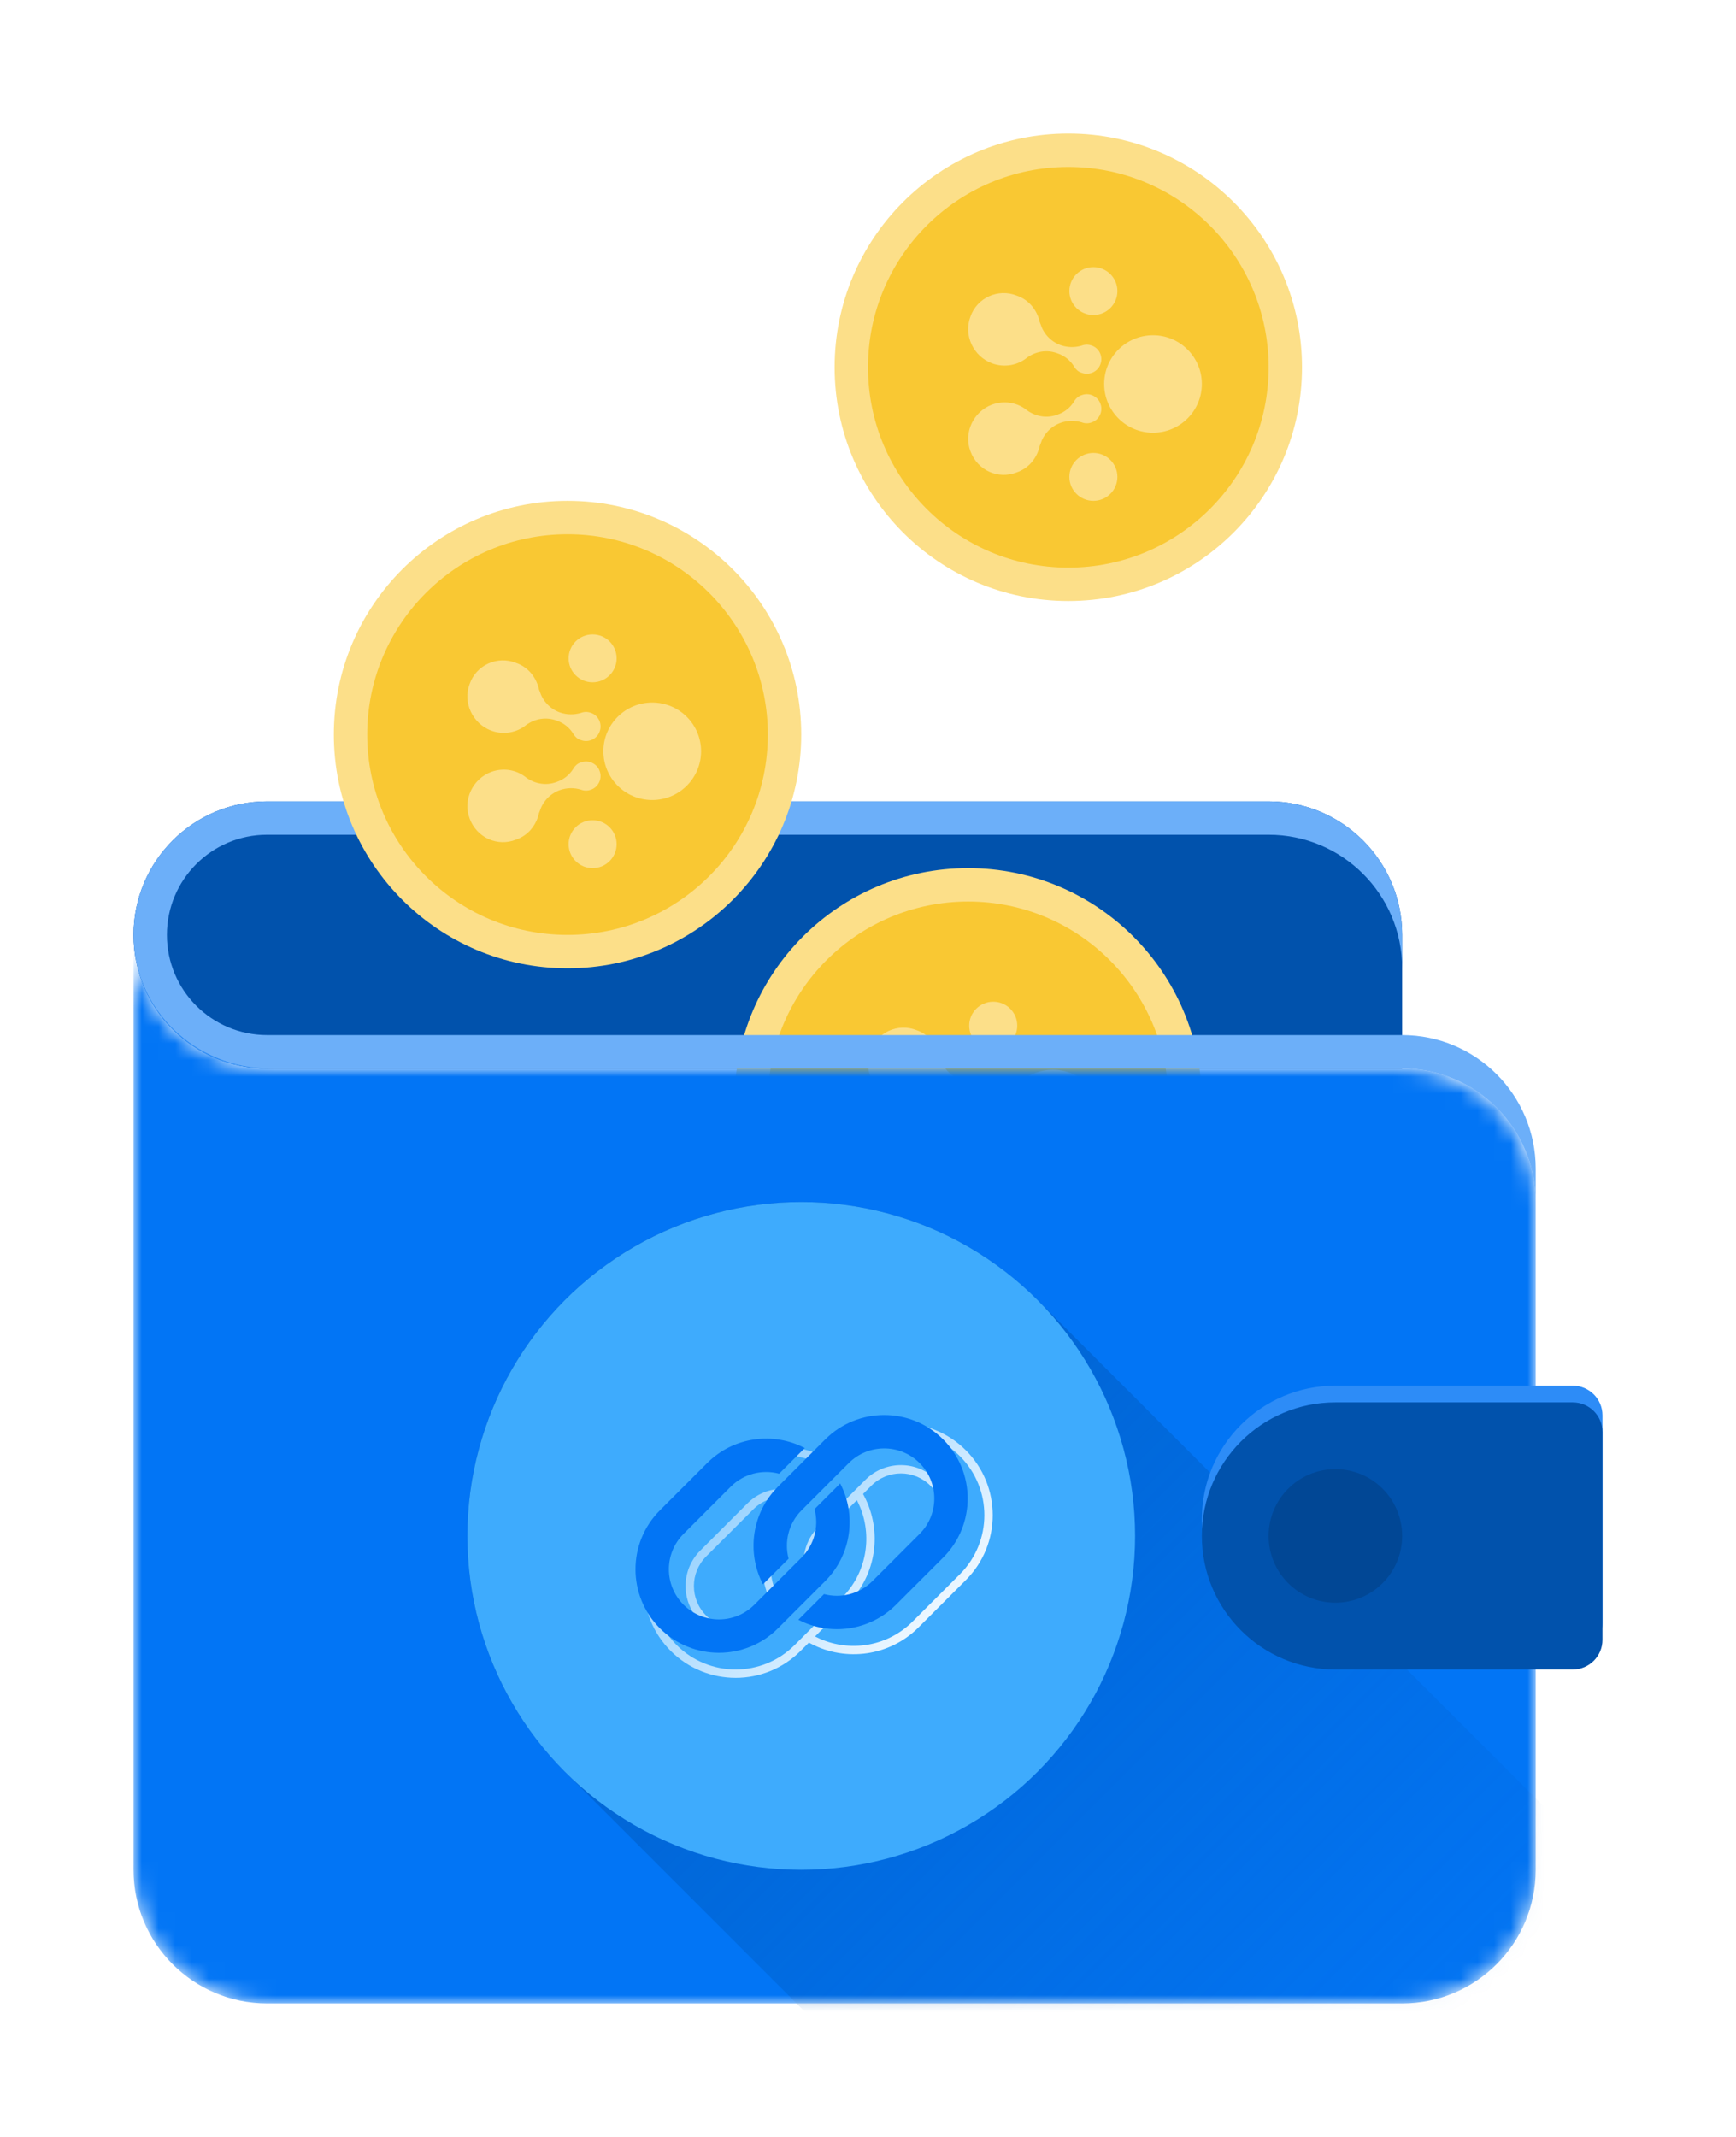 <svg width="104" height="128" viewBox="0 0 104 128" fill="none" xmlns="http://www.w3.org/2000/svg">
<g filter="url(#filter0_d_79_8470)">
<g filter="url(#filter1_ii_79_8470)">
<path d="M4 52C4 47.582 7.582 44 12 44H72C76.418 44 80 47.582 80 52V60H12C7.582 60 4 56.418 4 52Z" fill="#0152AC"/>
</g>
<g filter="url(#filter2_ii_79_8470)">
<circle cx="54" cy="62" r="14" fill="#FCDF89"/>
</g>
<g filter="url(#filter3_ii_79_8470)">
<circle cx="54" cy="62" r="12" fill="#F9C833"/>
</g>
<g filter="url(#filter4_dii_79_8470)">
<path d="M54.502 57.869C55.297 57.869 55.941 57.227 55.941 56.435C55.941 55.642 55.297 55 54.502 55C53.708 55 53.063 55.642 53.063 56.435C53.063 57.227 53.708 57.869 54.502 57.869Z" fill="#FCDF89"/>
<path d="M61 62C61 63.612 59.69 64.919 58.073 64.919C56.457 64.919 55.147 63.612 55.147 62C55.147 60.388 56.457 59.081 58.073 59.081C59.69 59.081 61 60.388 61 62Z" fill="#FCDF89"/>
<path d="M55.941 67.565C55.941 68.358 55.297 69 54.502 69C53.708 69 53.063 68.358 53.063 67.565C53.063 66.773 53.708 66.131 54.502 66.131C55.297 66.131 55.941 66.773 55.941 67.565Z" fill="#FCDF89"/>
<path d="M47.136 57.968C46.714 59.081 47.309 60.343 48.426 60.763C49.17 61.035 49.963 60.887 50.534 60.417C51.055 60.046 51.724 59.922 52.369 60.17C52.791 60.318 53.113 60.59 53.336 60.936L53.361 60.986C53.46 61.134 53.609 61.283 53.808 61.332C54.254 61.505 54.775 61.258 54.924 60.813C55.097 60.367 54.849 59.848 54.403 59.7C54.204 59.626 54.006 59.626 53.808 59.7C53.411 59.823 52.964 59.823 52.543 59.675C51.923 59.452 51.501 58.958 51.327 58.389L51.303 58.339C51.303 58.315 51.303 58.29 51.278 58.29V58.24C51.104 57.548 50.633 56.954 49.914 56.707C48.798 56.261 47.533 56.83 47.136 57.968Z" fill="#FCDF89"/>
<path d="M48.426 63.237C47.309 63.657 46.714 64.919 47.136 66.032C47.557 67.17 48.798 67.739 49.914 67.293C50.633 67.046 51.104 66.452 51.278 65.76V65.71C51.303 65.71 51.303 65.686 51.303 65.661L51.327 65.611C51.501 65.042 51.923 64.548 52.543 64.325C52.964 64.177 53.411 64.177 53.808 64.3C54.006 64.375 54.204 64.375 54.403 64.3C54.849 64.152 55.097 63.633 54.924 63.187C54.775 62.742 54.254 62.495 53.808 62.668C53.609 62.717 53.46 62.866 53.361 63.014L53.336 63.064C53.113 63.41 52.791 63.682 52.369 63.83C51.724 64.078 51.055 63.954 50.534 63.583C49.963 63.113 49.17 62.965 48.426 63.237Z" fill="#FCDF89"/>
</g>
<g filter="url(#filter5_ii_79_8470)">
<path fill-rule="evenodd" clip-rule="evenodd" d="M4 52C4 47.582 7.582 44 12 44H72C76.418 44 80 47.582 80 52V54C80 49.582 76.418 46 72 46H12C8.686 46 6 48.686 6 52C6 55.314 8.686 58 12 58H72H80C84.418 58 88 61.582 88 66V68C88 63.582 84.418 60 80 60H72H12C7.582 60 4 56.418 4 52Z" fill="#6CAFF9"/>
</g>
<g filter="url(#filter6_ii_79_8470)">
<circle cx="30" cy="40" r="14" fill="#FCDF89"/>
</g>
<g filter="url(#filter7_ii_79_8470)">
<circle cx="30" cy="40" r="12" fill="#F9C833"/>
</g>
<g filter="url(#filter8_dii_79_8470)">
<path d="M30.502 35.869C31.297 35.869 31.941 35.227 31.941 34.435C31.941 33.642 31.297 33 30.502 33C29.708 33 29.064 33.642 29.064 34.435C29.064 35.227 29.708 35.869 30.502 35.869Z" fill="#FCDF89"/>
<path d="M37 40C37 41.612 35.69 42.919 34.073 42.919C32.457 42.919 31.147 41.612 31.147 40C31.147 38.388 32.457 37.081 34.073 37.081C35.69 37.081 37 38.388 37 40Z" fill="#FCDF89"/>
<path d="M31.941 45.565C31.941 46.358 31.297 47 30.502 47C29.708 47 29.064 46.358 29.064 45.565C29.064 44.773 29.708 44.131 30.502 44.131C31.297 44.131 31.941 44.773 31.941 45.565Z" fill="#FCDF89"/>
<path d="M23.136 35.968C22.714 37.081 23.309 38.343 24.426 38.763C25.17 39.035 25.963 38.887 26.534 38.417C27.055 38.046 27.724 37.922 28.369 38.17C28.791 38.318 29.113 38.59 29.336 38.936L29.361 38.986C29.46 39.134 29.609 39.283 29.808 39.332C30.254 39.505 30.775 39.258 30.924 38.813C31.097 38.367 30.849 37.848 30.403 37.7C30.204 37.626 30.006 37.626 29.808 37.7C29.411 37.823 28.964 37.823 28.543 37.675C27.923 37.452 27.501 36.958 27.327 36.389L27.303 36.339C27.303 36.315 27.303 36.29 27.278 36.29V36.24C27.104 35.548 26.633 34.954 25.914 34.707C24.798 34.261 23.533 34.83 23.136 35.968Z" fill="#FCDF89"/>
<path d="M24.426 41.237C23.309 41.657 22.714 42.919 23.136 44.032C23.558 45.17 24.798 45.739 25.914 45.293C26.633 45.046 27.104 44.452 27.278 43.76V43.71C27.303 43.71 27.303 43.686 27.303 43.661L27.327 43.611C27.501 43.042 27.923 42.548 28.543 42.325C28.964 42.177 29.411 42.177 29.808 42.3C30.006 42.375 30.204 42.375 30.403 42.3C30.849 42.152 31.097 41.633 30.924 41.187C30.775 40.742 30.254 40.495 29.808 40.668C29.609 40.717 29.46 40.866 29.361 41.014L29.336 41.064C29.113 41.41 28.791 41.682 28.369 41.83C27.724 42.078 27.055 41.954 26.534 41.583C25.963 41.113 25.17 40.965 24.426 41.237Z" fill="#FCDF89"/>
</g>
<g filter="url(#filter9_ii_79_8470)">
<circle cx="60" cy="18" r="14" fill="#FCDF89"/>
</g>
<g filter="url(#filter10_ii_79_8470)">
<circle cx="60" cy="18" r="12" fill="#F9C833"/>
</g>
<g filter="url(#filter11_dii_79_8470)">
<path d="M60.502 13.869C61.297 13.869 61.941 13.227 61.941 12.435C61.941 11.642 61.297 11 60.502 11C59.708 11 59.063 11.642 59.063 12.435C59.063 13.227 59.708 13.869 60.502 13.869Z" fill="#FCDF89"/>
<path d="M67 18C67 19.612 65.69 20.919 64.073 20.919C62.457 20.919 61.147 19.612 61.147 18C61.147 16.388 62.457 15.081 64.073 15.081C65.69 15.081 67 16.388 67 18Z" fill="#FCDF89"/>
<path d="M61.941 23.565C61.941 24.358 61.297 25 60.502 25C59.708 25 59.063 24.358 59.063 23.565C59.063 22.773 59.708 22.131 60.502 22.131C61.297 22.131 61.941 22.773 61.941 23.565Z" fill="#FCDF89"/>
<path d="M53.136 13.968C52.714 15.081 53.309 16.343 54.426 16.763C55.17 17.035 55.963 16.887 56.534 16.417C57.055 16.046 57.724 15.922 58.369 16.17C58.791 16.318 59.113 16.59 59.336 16.936L59.361 16.986C59.46 17.134 59.609 17.283 59.808 17.332C60.254 17.505 60.775 17.258 60.924 16.813C61.097 16.367 60.849 15.848 60.403 15.7C60.204 15.626 60.006 15.626 59.808 15.7C59.411 15.823 58.964 15.823 58.543 15.675C57.923 15.452 57.501 14.958 57.327 14.389L57.303 14.339C57.303 14.315 57.303 14.29 57.278 14.29V14.24C57.104 13.548 56.633 12.954 55.914 12.707C54.798 12.261 53.533 12.83 53.136 13.968Z" fill="#FCDF89"/>
<path d="M54.426 19.237C53.309 19.657 52.714 20.919 53.136 22.032C53.557 23.17 54.798 23.739 55.914 23.293C56.633 23.046 57.104 22.452 57.278 21.76V21.71C57.303 21.71 57.303 21.686 57.303 21.661L57.327 21.611C57.501 21.042 57.923 20.548 58.543 20.325C58.964 20.177 59.411 20.177 59.808 20.3C60.006 20.375 60.204 20.375 60.403 20.3C60.849 20.152 61.097 19.633 60.924 19.187C60.775 18.742 60.254 18.495 59.808 18.668C59.609 18.717 59.46 18.866 59.361 19.014L59.336 19.064C59.113 19.41 58.791 19.682 58.369 19.83C57.724 20.078 57.055 19.954 56.534 19.583C55.963 19.113 55.17 18.965 54.426 19.237Z" fill="#FCDF89"/>
</g>
<mask id="mask0_79_8470" style="mask-type:alpha" maskUnits="userSpaceOnUse" x="4" y="52" width="84" height="64">
<path fill-rule="evenodd" clip-rule="evenodd" d="M4 60V52C4 56.418 7.671 60 12.2 60H80C84.418 60 88 63.582 88 68V108C88 112.418 84.418 116 80 116H12C7.582 116 4 112.418 4 108V60Z" fill="#0275F5"/>
</mask>
<g mask="url(#mask0_79_8470)">
<g filter="url(#filter12_ii_79_8470)">
<path fill-rule="evenodd" clip-rule="evenodd" d="M4 60V52C4 56.418 7.671 60 12.2 60H80C84.418 60 88 63.582 88 68V108C88 112.418 84.418 116 80 116H12C7.582 116 4 112.418 4 108V60Z" fill="#0275F5"/>
</g>
<path d="M29.858 102.142C22.047 94.332 22.047 81.668 29.858 73.858C37.668 66.047 50.332 66.047 58.142 73.858L94.687 110.403L66.403 138.687L29.858 102.142Z" fill="url(#paint0_linear_79_8470)"/>
<g filter="url(#filter13_ii_79_8470)">
<circle cx="44" cy="88" r="20" fill="#3EABFD"/>
</g>
<g filter="url(#filter14_d_79_8470)">
<path fill-rule="evenodd" clip-rule="evenodd" d="M42.607 85.05C41.157 86.5 40.783 88.619 41.487 90.413C41.551 90.578 41.625 90.74 41.708 90.899L43.244 89.363C42.977 88.362 43.236 87.25 44.021 86.465L46.849 83.636C48.021 82.465 49.92 82.465 51.092 83.636C52.264 84.808 52.264 86.707 51.092 87.879L48.264 90.707C47.478 91.492 46.366 91.751 45.365 91.484L43.829 93.02C43.988 93.103 44.15 93.177 44.315 93.241C46.109 93.944 48.228 93.571 49.678 92.121L52.506 89.293C54.459 87.34 54.459 84.174 52.506 82.222C50.553 80.269 47.388 80.269 45.435 82.222L42.607 85.05ZM43.459 93.391L42.96 93.889C40.812 96.037 37.33 96.037 35.182 93.889C33.034 91.741 33.034 88.259 35.182 86.111L38.01 83.282C39.752 81.541 42.371 81.212 44.444 82.294L44.583 82.367L45.081 81.868C47.229 79.72 50.712 79.72 52.86 81.868C55.008 84.016 55.008 87.499 52.86 89.646L50.031 92.475C48.289 94.217 45.671 94.545 43.598 93.463L43.459 93.391ZM42.607 93.535C40.654 95.488 37.488 95.488 35.535 93.535C33.583 91.583 33.583 88.417 35.535 86.465L38.364 83.636C39.814 82.186 41.932 81.813 43.727 82.516C43.892 82.581 44.054 82.654 44.212 82.737L42.676 84.273C41.675 84.006 40.563 84.265 39.778 85.05L36.95 87.879C35.778 89.05 35.778 90.95 36.95 92.121C38.121 93.293 40.021 93.293 41.192 92.121L44.021 89.293C44.806 88.508 45.065 87.396 44.798 86.395L46.334 84.859C46.417 85.017 46.49 85.18 46.555 85.344C47.258 87.139 46.885 89.257 45.435 90.707L42.607 93.535ZM45.788 91.061C46.541 91.168 47.332 90.931 47.91 90.353L50.738 87.525C51.715 86.549 51.715 84.966 50.738 83.99C49.762 83.013 48.179 83.013 47.203 83.99L46.704 84.488L46.777 84.627C47.859 86.7 47.53 89.319 45.788 91.061ZM43.667 88.939C43.56 88.187 43.796 87.396 44.374 86.818C44.481 87.571 44.245 88.362 43.667 88.939ZM41.337 91.269L40.839 91.768C39.862 92.744 38.28 92.744 37.303 91.768C36.327 90.791 36.327 89.209 37.303 88.232L40.132 85.404C40.71 84.826 41.501 84.59 42.253 84.697C40.511 86.438 40.182 89.057 41.265 91.13L41.337 91.269Z" fill="url(#paint1_linear_79_8470)"/>
</g>
<g filter="url(#filter15_ii_79_8470)">
<path fill-rule="evenodd" clip-rule="evenodd" d="M35.535 93.535C33.583 91.583 33.583 88.417 35.535 86.465L38.364 83.636C39.947 82.053 42.328 81.753 44.212 82.737L42.676 84.273C41.675 84.006 40.563 84.265 39.778 85.05L36.95 87.879C35.778 89.05 35.778 90.95 36.95 92.121C38.121 93.293 40.021 93.293 41.192 92.121L44.021 89.293C44.806 88.508 45.065 87.396 44.798 86.395L46.334 84.859C47.318 86.743 47.018 89.124 45.435 90.707L42.607 93.535C40.654 95.488 37.488 95.488 35.535 93.535ZM43.244 89.363L41.708 90.899C40.724 89.014 41.023 86.633 42.607 85.05L45.435 82.222C47.388 80.269 50.553 80.269 52.506 82.222C54.459 84.174 54.459 87.34 52.506 89.293L49.678 92.121C48.095 93.704 45.714 94.004 43.829 93.02L45.365 91.484C46.366 91.751 47.478 91.492 48.264 90.707L51.092 87.879C52.264 86.707 52.264 84.808 51.092 83.636C49.92 82.465 48.021 82.465 46.849 83.636L44.021 86.465C43.236 87.25 42.977 88.362 43.244 89.363Z" fill="#0275F5"/>
</g>
</g>
<g filter="url(#filter16_i_79_8470)">
<path d="M68 87C68 82.582 71.582 79 76 79H90.222C91.204 79 92 79.796 92 80.778V93.222C92 94.204 91.204 95 90.222 95H76C71.582 95 68 91.418 68 87Z" fill="#2D8CF7"/>
</g>
<g filter="url(#filter17_ii_79_8470)">
<path d="M68 88C68 83.582 71.582 80 76 80H90.222C91.204 80 92 80.796 92 81.778V94.222C92 95.204 91.204 96 90.222 96H76C71.582 96 68 92.418 68 88Z" fill="#0152AC"/>
</g>
<g filter="url(#filter18_ii_79_8470)">
<circle cx="76" cy="88" r="4" fill="#014795"/>
</g>
</g>
<defs>
<filter id="filter0_d_79_8470" x="0" y="0" width="104" height="128" filterUnits="userSpaceOnUse" color-interpolation-filters="sRGB">
<feFlood flood-opacity="0" result="BackgroundImageFix"/>
<feColorMatrix in="SourceAlpha" type="matrix" values="0 0 0 0 0 0 0 0 0 0 0 0 0 0 0 0 0 0 127 0" result="hardAlpha"/>
<feOffset dx="4" dy="4"/>
<feGaussianBlur stdDeviation="4"/>
<feComposite in2="hardAlpha" operator="out"/>
<feColorMatrix type="matrix" values="0 0 0 0 0 0 0 0 0 0 0 0 0 0 0 0 0 0 0.12 0"/>
<feBlend mode="normal" in2="BackgroundImageFix" result="effect1_dropShadow_79_8470"/>
<feBlend mode="normal" in="SourceGraphic" in2="effect1_dropShadow_79_8470" result="shape"/>
</filter>
<filter id="filter1_ii_79_8470" x="0" y="40" width="84" height="24" filterUnits="userSpaceOnUse" color-interpolation-filters="sRGB">
<feFlood flood-opacity="0" result="BackgroundImageFix"/>
<feBlend mode="normal" in="SourceGraphic" in2="BackgroundImageFix" result="shape"/>
<feColorMatrix in="SourceAlpha" type="matrix" values="0 0 0 0 0 0 0 0 0 0 0 0 0 0 0 0 0 0 127 0" result="hardAlpha"/>
<feOffset dx="4" dy="4"/>
<feGaussianBlur stdDeviation="2"/>
<feComposite in2="hardAlpha" operator="arithmetic" k2="-1" k3="1"/>
<feColorMatrix type="matrix" values="0 0 0 0 0.004 0 0 0 0 0.278 0 0 0 0 0.584 0 0 0 0.8 0"/>
<feBlend mode="normal" in2="shape" result="effect1_innerShadow_79_8470"/>
<feColorMatrix in="SourceAlpha" type="matrix" values="0 0 0 0 0 0 0 0 0 0 0 0 0 0 0 0 0 0 127 0" result="hardAlpha"/>
<feOffset dx="-4" dy="-4"/>
<feGaussianBlur stdDeviation="2"/>
<feComposite in2="hardAlpha" operator="arithmetic" k2="-1" k3="1"/>
<feColorMatrix type="matrix" values="0 0 0 0 0.902 0 0 0 0 0.945 0 0 0 0 0.996 0 0 0 0.12 0"/>
<feBlend mode="normal" in2="effect1_innerShadow_79_8470" result="effect2_innerShadow_79_8470"/>
</filter>
<filter id="filter2_ii_79_8470" x="39" y="47" width="30" height="30" filterUnits="userSpaceOnUse" color-interpolation-filters="sRGB">
<feFlood flood-opacity="0" result="BackgroundImageFix"/>
<feBlend mode="normal" in="SourceGraphic" in2="BackgroundImageFix" result="shape"/>
<feColorMatrix in="SourceAlpha" type="matrix" values="0 0 0 0 0 0 0 0 0 0 0 0 0 0 0 0 0 0 127 0" result="hardAlpha"/>
<feOffset dx="-1" dy="-1"/>
<feGaussianBlur stdDeviation="0.5"/>
<feComposite in2="hardAlpha" operator="arithmetic" k2="-1" k3="1"/>
<feColorMatrix type="matrix" values="0 0 0 0 0.596 0 0 0 0 0.478 0 0 0 0 0.122 0 0 0 0.08 0"/>
<feBlend mode="normal" in2="shape" result="effect1_innerShadow_79_8470"/>
<feColorMatrix in="SourceAlpha" type="matrix" values="0 0 0 0 0 0 0 0 0 0 0 0 0 0 0 0 0 0 127 0" result="hardAlpha"/>
<feOffset dx="1" dy="1"/>
<feGaussianBlur stdDeviation="0.5"/>
<feComposite in2="hardAlpha" operator="arithmetic" k2="-1" k3="1"/>
<feColorMatrix type="matrix" values="0 0 0 0 0.996 0 0 0 0 0.98 0 0 0 0 0.922 0 0 0 0.4 0"/>
<feBlend mode="normal" in2="effect1_innerShadow_79_8470" result="effect2_innerShadow_79_8470"/>
</filter>
<filter id="filter3_ii_79_8470" x="41" y="49" width="26" height="26" filterUnits="userSpaceOnUse" color-interpolation-filters="sRGB">
<feFlood flood-opacity="0" result="BackgroundImageFix"/>
<feBlend mode="normal" in="SourceGraphic" in2="BackgroundImageFix" result="shape"/>
<feColorMatrix in="SourceAlpha" type="matrix" values="0 0 0 0 0 0 0 0 0 0 0 0 0 0 0 0 0 0 127 0" result="hardAlpha"/>
<feOffset dx="1" dy="1"/>
<feGaussianBlur stdDeviation="0.5"/>
<feComposite in2="hardAlpha" operator="arithmetic" k2="-1" k3="1"/>
<feColorMatrix type="matrix" values="0 0 0 0 0.596 0 0 0 0 0.478 0 0 0 0 0.122 0 0 0 0.08 0"/>
<feBlend mode="normal" in2="shape" result="effect1_innerShadow_79_8470"/>
<feColorMatrix in="SourceAlpha" type="matrix" values="0 0 0 0 0 0 0 0 0 0 0 0 0 0 0 0 0 0 127 0" result="hardAlpha"/>
<feOffset dx="-1" dy="-1"/>
<feGaussianBlur stdDeviation="0.5"/>
<feComposite in2="hardAlpha" operator="arithmetic" k2="-1" k3="1"/>
<feColorMatrix type="matrix" values="0 0 0 0 0.996 0 0 0 0 0.98 0 0 0 0 0.922 0 0 0 0.2 0"/>
<feBlend mode="normal" in2="effect1_innerShadow_79_8470" result="effect2_innerShadow_79_8470"/>
</filter>
<filter id="filter4_dii_79_8470" x="45" y="53" width="19" height="19" filterUnits="userSpaceOnUse" color-interpolation-filters="sRGB">
<feFlood flood-opacity="0" result="BackgroundImageFix"/>
<feColorMatrix in="SourceAlpha" type="matrix" values="0 0 0 0 0 0 0 0 0 0 0 0 0 0 0 0 0 0 127 0" result="hardAlpha"/>
<feOffset dx="1" dy="1"/>
<feGaussianBlur stdDeviation="1"/>
<feComposite in2="hardAlpha" operator="out"/>
<feColorMatrix type="matrix" values="0 0 0 0 0.596 0 0 0 0 0.478 0 0 0 0 0.122 0 0 0 0.12 0"/>
<feBlend mode="normal" in2="BackgroundImageFix" result="effect1_dropShadow_79_8470"/>
<feBlend mode="normal" in="SourceGraphic" in2="effect1_dropShadow_79_8470" result="shape"/>
<feColorMatrix in="SourceAlpha" type="matrix" values="0 0 0 0 0 0 0 0 0 0 0 0 0 0 0 0 0 0 127 0" result="hardAlpha"/>
<feOffset dx="-2" dy="-2"/>
<feGaussianBlur stdDeviation="1"/>
<feComposite in2="hardAlpha" operator="arithmetic" k2="-1" k3="1"/>
<feColorMatrix type="matrix" values="0 0 0 0 0.596 0 0 0 0 0.478 0 0 0 0 0.122 0 0 0 0.12 0"/>
<feBlend mode="normal" in2="shape" result="effect2_innerShadow_79_8470"/>
<feColorMatrix in="SourceAlpha" type="matrix" values="0 0 0 0 0 0 0 0 0 0 0 0 0 0 0 0 0 0 127 0" result="hardAlpha"/>
<feOffset dx="2" dy="2"/>
<feGaussianBlur stdDeviation="1"/>
<feComposite in2="hardAlpha" operator="arithmetic" k2="-1" k3="1"/>
<feColorMatrix type="matrix" values="0 0 0 0 0.996 0 0 0 0 0.98 0 0 0 0 0.922 0 0 0 0.4 0"/>
<feBlend mode="normal" in2="effect2_innerShadow_79_8470" result="effect3_innerShadow_79_8470"/>
</filter>
<filter id="filter5_ii_79_8470" x="3" y="43" width="86" height="26" filterUnits="userSpaceOnUse" color-interpolation-filters="sRGB">
<feFlood flood-opacity="0" result="BackgroundImageFix"/>
<feBlend mode="normal" in="SourceGraphic" in2="BackgroundImageFix" result="shape"/>
<feColorMatrix in="SourceAlpha" type="matrix" values="0 0 0 0 0 0 0 0 0 0 0 0 0 0 0 0 0 0 127 0" result="hardAlpha"/>
<feOffset dx="-1" dy="-1"/>
<feGaussianBlur stdDeviation="0.5"/>
<feComposite in2="hardAlpha" operator="arithmetic" k2="-1" k3="1"/>
<feColorMatrix type="matrix" values="0 0 0 0 0.004 0 0 0 0 0.278 0 0 0 0 0.584 0 0 0 0.2 0"/>
<feBlend mode="normal" in2="shape" result="effect1_innerShadow_79_8470"/>
<feColorMatrix in="SourceAlpha" type="matrix" values="0 0 0 0 0 0 0 0 0 0 0 0 0 0 0 0 0 0 127 0" result="hardAlpha"/>
<feOffset dx="1" dy="1"/>
<feGaussianBlur stdDeviation="0.5"/>
<feComposite in2="hardAlpha" operator="arithmetic" k2="-1" k3="1"/>
<feColorMatrix type="matrix" values="0 0 0 0 0.902 0 0 0 0 0.945 0 0 0 0 0.996 0 0 0 0.4 0"/>
<feBlend mode="normal" in2="effect1_innerShadow_79_8470" result="effect2_innerShadow_79_8470"/>
</filter>
<filter id="filter6_ii_79_8470" x="15" y="25" width="30" height="30" filterUnits="userSpaceOnUse" color-interpolation-filters="sRGB">
<feFlood flood-opacity="0" result="BackgroundImageFix"/>
<feBlend mode="normal" in="SourceGraphic" in2="BackgroundImageFix" result="shape"/>
<feColorMatrix in="SourceAlpha" type="matrix" values="0 0 0 0 0 0 0 0 0 0 0 0 0 0 0 0 0 0 127 0" result="hardAlpha"/>
<feOffset dx="-1" dy="-1"/>
<feGaussianBlur stdDeviation="0.5"/>
<feComposite in2="hardAlpha" operator="arithmetic" k2="-1" k3="1"/>
<feColorMatrix type="matrix" values="0 0 0 0 0.596 0 0 0 0 0.478 0 0 0 0 0.122 0 0 0 0.08 0"/>
<feBlend mode="normal" in2="shape" result="effect1_innerShadow_79_8470"/>
<feColorMatrix in="SourceAlpha" type="matrix" values="0 0 0 0 0 0 0 0 0 0 0 0 0 0 0 0 0 0 127 0" result="hardAlpha"/>
<feOffset dx="1" dy="1"/>
<feGaussianBlur stdDeviation="0.5"/>
<feComposite in2="hardAlpha" operator="arithmetic" k2="-1" k3="1"/>
<feColorMatrix type="matrix" values="0 0 0 0 0.996 0 0 0 0 0.98 0 0 0 0 0.922 0 0 0 0.4 0"/>
<feBlend mode="normal" in2="effect1_innerShadow_79_8470" result="effect2_innerShadow_79_8470"/>
</filter>
<filter id="filter7_ii_79_8470" x="17" y="27" width="26" height="26" filterUnits="userSpaceOnUse" color-interpolation-filters="sRGB">
<feFlood flood-opacity="0" result="BackgroundImageFix"/>
<feBlend mode="normal" in="SourceGraphic" in2="BackgroundImageFix" result="shape"/>
<feColorMatrix in="SourceAlpha" type="matrix" values="0 0 0 0 0 0 0 0 0 0 0 0 0 0 0 0 0 0 127 0" result="hardAlpha"/>
<feOffset dx="1" dy="1"/>
<feGaussianBlur stdDeviation="0.5"/>
<feComposite in2="hardAlpha" operator="arithmetic" k2="-1" k3="1"/>
<feColorMatrix type="matrix" values="0 0 0 0 0.596 0 0 0 0 0.478 0 0 0 0 0.122 0 0 0 0.08 0"/>
<feBlend mode="normal" in2="shape" result="effect1_innerShadow_79_8470"/>
<feColorMatrix in="SourceAlpha" type="matrix" values="0 0 0 0 0 0 0 0 0 0 0 0 0 0 0 0 0 0 127 0" result="hardAlpha"/>
<feOffset dx="-1" dy="-1"/>
<feGaussianBlur stdDeviation="0.5"/>
<feComposite in2="hardAlpha" operator="arithmetic" k2="-1" k3="1"/>
<feColorMatrix type="matrix" values="0 0 0 0 0.996 0 0 0 0 0.98 0 0 0 0 0.922 0 0 0 0.2 0"/>
<feBlend mode="normal" in2="effect1_innerShadow_79_8470" result="effect2_innerShadow_79_8470"/>
</filter>
<filter id="filter8_dii_79_8470" x="21" y="31" width="19" height="19" filterUnits="userSpaceOnUse" color-interpolation-filters="sRGB">
<feFlood flood-opacity="0" result="BackgroundImageFix"/>
<feColorMatrix in="SourceAlpha" type="matrix" values="0 0 0 0 0 0 0 0 0 0 0 0 0 0 0 0 0 0 127 0" result="hardAlpha"/>
<feOffset dx="1" dy="1"/>
<feGaussianBlur stdDeviation="1"/>
<feComposite in2="hardAlpha" operator="out"/>
<feColorMatrix type="matrix" values="0 0 0 0 0.596 0 0 0 0 0.478 0 0 0 0 0.122 0 0 0 0.12 0"/>
<feBlend mode="normal" in2="BackgroundImageFix" result="effect1_dropShadow_79_8470"/>
<feBlend mode="normal" in="SourceGraphic" in2="effect1_dropShadow_79_8470" result="shape"/>
<feColorMatrix in="SourceAlpha" type="matrix" values="0 0 0 0 0 0 0 0 0 0 0 0 0 0 0 0 0 0 127 0" result="hardAlpha"/>
<feOffset dx="-2" dy="-2"/>
<feGaussianBlur stdDeviation="1"/>
<feComposite in2="hardAlpha" operator="arithmetic" k2="-1" k3="1"/>
<feColorMatrix type="matrix" values="0 0 0 0 0.596 0 0 0 0 0.478 0 0 0 0 0.122 0 0 0 0.12 0"/>
<feBlend mode="normal" in2="shape" result="effect2_innerShadow_79_8470"/>
<feColorMatrix in="SourceAlpha" type="matrix" values="0 0 0 0 0 0 0 0 0 0 0 0 0 0 0 0 0 0 127 0" result="hardAlpha"/>
<feOffset dx="2" dy="2"/>
<feGaussianBlur stdDeviation="1"/>
<feComposite in2="hardAlpha" operator="arithmetic" k2="-1" k3="1"/>
<feColorMatrix type="matrix" values="0 0 0 0 0.996 0 0 0 0 0.98 0 0 0 0 0.922 0 0 0 0.4 0"/>
<feBlend mode="normal" in2="effect2_innerShadow_79_8470" result="effect3_innerShadow_79_8470"/>
</filter>
<filter id="filter9_ii_79_8470" x="45" y="3" width="30" height="30" filterUnits="userSpaceOnUse" color-interpolation-filters="sRGB">
<feFlood flood-opacity="0" result="BackgroundImageFix"/>
<feBlend mode="normal" in="SourceGraphic" in2="BackgroundImageFix" result="shape"/>
<feColorMatrix in="SourceAlpha" type="matrix" values="0 0 0 0 0 0 0 0 0 0 0 0 0 0 0 0 0 0 127 0" result="hardAlpha"/>
<feOffset dx="-1" dy="-1"/>
<feGaussianBlur stdDeviation="0.5"/>
<feComposite in2="hardAlpha" operator="arithmetic" k2="-1" k3="1"/>
<feColorMatrix type="matrix" values="0 0 0 0 0.596 0 0 0 0 0.478 0 0 0 0 0.122 0 0 0 0.08 0"/>
<feBlend mode="normal" in2="shape" result="effect1_innerShadow_79_8470"/>
<feColorMatrix in="SourceAlpha" type="matrix" values="0 0 0 0 0 0 0 0 0 0 0 0 0 0 0 0 0 0 127 0" result="hardAlpha"/>
<feOffset dx="1" dy="1"/>
<feGaussianBlur stdDeviation="0.5"/>
<feComposite in2="hardAlpha" operator="arithmetic" k2="-1" k3="1"/>
<feColorMatrix type="matrix" values="0 0 0 0 0.996 0 0 0 0 0.98 0 0 0 0 0.922 0 0 0 0.4 0"/>
<feBlend mode="normal" in2="effect1_innerShadow_79_8470" result="effect2_innerShadow_79_8470"/>
</filter>
<filter id="filter10_ii_79_8470" x="47" y="5" width="26" height="26" filterUnits="userSpaceOnUse" color-interpolation-filters="sRGB">
<feFlood flood-opacity="0" result="BackgroundImageFix"/>
<feBlend mode="normal" in="SourceGraphic" in2="BackgroundImageFix" result="shape"/>
<feColorMatrix in="SourceAlpha" type="matrix" values="0 0 0 0 0 0 0 0 0 0 0 0 0 0 0 0 0 0 127 0" result="hardAlpha"/>
<feOffset dx="1" dy="1"/>
<feGaussianBlur stdDeviation="0.5"/>
<feComposite in2="hardAlpha" operator="arithmetic" k2="-1" k3="1"/>
<feColorMatrix type="matrix" values="0 0 0 0 0.596 0 0 0 0 0.478 0 0 0 0 0.122 0 0 0 0.08 0"/>
<feBlend mode="normal" in2="shape" result="effect1_innerShadow_79_8470"/>
<feColorMatrix in="SourceAlpha" type="matrix" values="0 0 0 0 0 0 0 0 0 0 0 0 0 0 0 0 0 0 127 0" result="hardAlpha"/>
<feOffset dx="-1" dy="-1"/>
<feGaussianBlur stdDeviation="0.5"/>
<feComposite in2="hardAlpha" operator="arithmetic" k2="-1" k3="1"/>
<feColorMatrix type="matrix" values="0 0 0 0 0.996 0 0 0 0 0.98 0 0 0 0 0.922 0 0 0 0.2 0"/>
<feBlend mode="normal" in2="effect1_innerShadow_79_8470" result="effect2_innerShadow_79_8470"/>
</filter>
<filter id="filter11_dii_79_8470" x="51" y="9" width="19" height="19" filterUnits="userSpaceOnUse" color-interpolation-filters="sRGB">
<feFlood flood-opacity="0" result="BackgroundImageFix"/>
<feColorMatrix in="SourceAlpha" type="matrix" values="0 0 0 0 0 0 0 0 0 0 0 0 0 0 0 0 0 0 127 0" result="hardAlpha"/>
<feOffset dx="1" dy="1"/>
<feGaussianBlur stdDeviation="1"/>
<feComposite in2="hardAlpha" operator="out"/>
<feColorMatrix type="matrix" values="0 0 0 0 0.596 0 0 0 0 0.478 0 0 0 0 0.122 0 0 0 0.12 0"/>
<feBlend mode="normal" in2="BackgroundImageFix" result="effect1_dropShadow_79_8470"/>
<feBlend mode="normal" in="SourceGraphic" in2="effect1_dropShadow_79_8470" result="shape"/>
<feColorMatrix in="SourceAlpha" type="matrix" values="0 0 0 0 0 0 0 0 0 0 0 0 0 0 0 0 0 0 127 0" result="hardAlpha"/>
<feOffset dx="-2" dy="-2"/>
<feGaussianBlur stdDeviation="1"/>
<feComposite in2="hardAlpha" operator="arithmetic" k2="-1" k3="1"/>
<feColorMatrix type="matrix" values="0 0 0 0 0.596 0 0 0 0 0.478 0 0 0 0 0.122 0 0 0 0.12 0"/>
<feBlend mode="normal" in2="shape" result="effect2_innerShadow_79_8470"/>
<feColorMatrix in="SourceAlpha" type="matrix" values="0 0 0 0 0 0 0 0 0 0 0 0 0 0 0 0 0 0 127 0" result="hardAlpha"/>
<feOffset dx="2" dy="2"/>
<feGaussianBlur stdDeviation="1"/>
<feComposite in2="hardAlpha" operator="arithmetic" k2="-1" k3="1"/>
<feColorMatrix type="matrix" values="0 0 0 0 0.996 0 0 0 0 0.98 0 0 0 0 0.922 0 0 0 0.4 0"/>
<feBlend mode="normal" in2="effect2_innerShadow_79_8470" result="effect3_innerShadow_79_8470"/>
</filter>
<filter id="filter12_ii_79_8470" x="-4" y="44" width="100" height="80" filterUnits="userSpaceOnUse" color-interpolation-filters="sRGB">
<feFlood flood-opacity="0" result="BackgroundImageFix"/>
<feBlend mode="normal" in="SourceGraphic" in2="BackgroundImageFix" result="shape"/>
<feColorMatrix in="SourceAlpha" type="matrix" values="0 0 0 0 0 0 0 0 0 0 0 0 0 0 0 0 0 0 127 0" result="hardAlpha"/>
<feOffset dx="8" dy="8"/>
<feGaussianBlur stdDeviation="4"/>
<feComposite in2="hardAlpha" operator="arithmetic" k2="-1" k3="1"/>
<feColorMatrix type="matrix" values="0 0 0 0 0.004 0 0 0 0 0.278 0 0 0 0 0.584 0 0 0 0.2 0"/>
<feBlend mode="normal" in2="shape" result="effect1_innerShadow_79_8470"/>
<feColorMatrix in="SourceAlpha" type="matrix" values="0 0 0 0 0 0 0 0 0 0 0 0 0 0 0 0 0 0 127 0" result="hardAlpha"/>
<feOffset dx="-8" dy="-8"/>
<feGaussianBlur stdDeviation="4"/>
<feComposite in2="hardAlpha" operator="arithmetic" k2="-1" k3="1"/>
<feColorMatrix type="matrix" values="0 0 0 0 0.902 0 0 0 0 0.945 0 0 0 0 0.996 0 0 0 0.2 0"/>
<feBlend mode="normal" in2="effect1_innerShadow_79_8470" result="effect2_innerShadow_79_8470"/>
</filter>
<filter id="filter13_ii_79_8470" x="20" y="64" width="48" height="48" filterUnits="userSpaceOnUse" color-interpolation-filters="sRGB">
<feFlood flood-opacity="0" result="BackgroundImageFix"/>
<feBlend mode="normal" in="SourceGraphic" in2="BackgroundImageFix" result="shape"/>
<feColorMatrix in="SourceAlpha" type="matrix" values="0 0 0 0 0 0 0 0 0 0 0 0 0 0 0 0 0 0 127 0" result="hardAlpha"/>
<feOffset dx="-4" dy="-4"/>
<feGaussianBlur stdDeviation="2"/>
<feComposite in2="hardAlpha" operator="arithmetic" k2="-1" k3="1"/>
<feColorMatrix type="matrix" values="0 0 0 0 0.149 0 0 0 0 0.408 0 0 0 0 0.604 0 0 0 0.2 0"/>
<feBlend mode="normal" in2="shape" result="effect1_innerShadow_79_8470"/>
<feColorMatrix in="SourceAlpha" type="matrix" values="0 0 0 0 0 0 0 0 0 0 0 0 0 0 0 0 0 0 127 0" result="hardAlpha"/>
<feOffset dx="4" dy="4"/>
<feGaussianBlur stdDeviation="2"/>
<feComposite in2="hardAlpha" operator="arithmetic" k2="-1" k3="1"/>
<feColorMatrix type="matrix" values="0 0 0 0 0.925 0 0 0 0 0.969 0 0 0 0 1 0 0 0 0.2 0"/>
<feBlend mode="normal" in2="effect1_innerShadow_79_8470" result="effect2_innerShadow_79_8470"/>
</filter>
<filter id="filter14_d_79_8470" x="32.571" y="79.257" width="24.899" height="19.243" filterUnits="userSpaceOnUse" color-interpolation-filters="sRGB">
<feFlood flood-opacity="0" result="BackgroundImageFix"/>
<feColorMatrix in="SourceAlpha" type="matrix" values="0 0 0 0 0 0 0 0 0 0 0 0 0 0 0 0 0 0 127 0" result="hardAlpha"/>
<feOffset dx="1" dy="1"/>
<feGaussianBlur stdDeviation="1"/>
<feComposite in2="hardAlpha" operator="out"/>
<feColorMatrix type="matrix" values="0 0 0 0 0.149 0 0 0 0 0.408 0 0 0 0 0.604 0 0 0 0.8 0"/>
<feBlend mode="normal" in2="BackgroundImageFix" result="effect1_dropShadow_79_8470"/>
<feBlend mode="normal" in="SourceGraphic" in2="effect1_dropShadow_79_8470" result="shape"/>
</filter>
<filter id="filter15_ii_79_8470" x="34.071" y="79.757" width="19.899" height="16.243" filterUnits="userSpaceOnUse" color-interpolation-filters="sRGB">
<feFlood flood-opacity="0" result="BackgroundImageFix"/>
<feBlend mode="normal" in="SourceGraphic" in2="BackgroundImageFix" result="shape"/>
<feColorMatrix in="SourceAlpha" type="matrix" values="0 0 0 0 0 0 0 0 0 0 0 0 0 0 0 0 0 0 127 0" result="hardAlpha"/>
<feOffset dy="-1"/>
<feGaussianBlur stdDeviation="0.5"/>
<feComposite in2="hardAlpha" operator="arithmetic" k2="-1" k3="1"/>
<feColorMatrix type="matrix" values="0 0 0 0 0.004 0 0 0 0 0.278 0 0 0 0 0.584 0 0 0 0.24 0"/>
<feBlend mode="normal" in2="shape" result="effect1_innerShadow_79_8470"/>
<feColorMatrix in="SourceAlpha" type="matrix" values="0 0 0 0 0 0 0 0 0 0 0 0 0 0 0 0 0 0 127 0" result="hardAlpha"/>
<feOffset dy="1"/>
<feGaussianBlur stdDeviation="0.5"/>
<feComposite in2="hardAlpha" operator="arithmetic" k2="-1" k3="1"/>
<feColorMatrix type="matrix" values="0 0 0 0 0.902 0 0 0 0 0.945 0 0 0 0 0.996 0 0 0 0.2 0"/>
<feBlend mode="normal" in2="effect1_innerShadow_79_8470" result="effect2_innerShadow_79_8470"/>
</filter>
<filter id="filter16_i_79_8470" x="68" y="79" width="24" height="16" filterUnits="userSpaceOnUse" color-interpolation-filters="sRGB">
<feFlood flood-opacity="0" result="BackgroundImageFix"/>
<feBlend mode="normal" in="SourceGraphic" in2="BackgroundImageFix" result="shape"/>
<feColorMatrix in="SourceAlpha" type="matrix" values="0 0 0 0 0 0 0 0 0 0 0 0 0 0 0 0 0 0 127 0" result="hardAlpha"/>
<feOffset/>
<feGaussianBlur stdDeviation="0.5"/>
<feComposite in2="hardAlpha" operator="arithmetic" k2="-1" k3="1"/>
<feColorMatrix type="matrix" values="0 0 0 0 0.902 0 0 0 0 0.945 0 0 0 0 0.996 0 0 0 0.6 0"/>
<feBlend mode="normal" in2="shape" result="effect1_innerShadow_79_8470"/>
</filter>
<filter id="filter17_ii_79_8470" x="66" y="78" width="28" height="20" filterUnits="userSpaceOnUse" color-interpolation-filters="sRGB">
<feFlood flood-opacity="0" result="BackgroundImageFix"/>
<feBlend mode="normal" in="SourceGraphic" in2="BackgroundImageFix" result="shape"/>
<feColorMatrix in="SourceAlpha" type="matrix" values="0 0 0 0 0 0 0 0 0 0 0 0 0 0 0 0 0 0 127 0" result="hardAlpha"/>
<feOffset dx="2" dy="2"/>
<feGaussianBlur stdDeviation="1"/>
<feComposite in2="hardAlpha" operator="arithmetic" k2="-1" k3="1"/>
<feColorMatrix type="matrix" values="0 0 0 0 0.004 0 0 0 0 0.278 0 0 0 0 0.584 0 0 0 0.4 0"/>
<feBlend mode="normal" in2="shape" result="effect1_innerShadow_79_8470"/>
<feColorMatrix in="SourceAlpha" type="matrix" values="0 0 0 0 0 0 0 0 0 0 0 0 0 0 0 0 0 0 127 0" result="hardAlpha"/>
<feOffset dx="-2" dy="-2"/>
<feGaussianBlur stdDeviation="1"/>
<feComposite in2="hardAlpha" operator="arithmetic" k2="-1" k3="1"/>
<feColorMatrix type="matrix" values="0 0 0 0 0.902 0 0 0 0 0.945 0 0 0 0 0.996 0 0 0 0.08 0"/>
<feBlend mode="normal" in2="effect1_innerShadow_79_8470" result="effect2_innerShadow_79_8470"/>
</filter>
<filter id="filter18_ii_79_8470" x="70" y="82" width="12" height="12" filterUnits="userSpaceOnUse" color-interpolation-filters="sRGB">
<feFlood flood-opacity="0" result="BackgroundImageFix"/>
<feBlend mode="normal" in="SourceGraphic" in2="BackgroundImageFix" result="shape"/>
<feColorMatrix in="SourceAlpha" type="matrix" values="0 0 0 0 0 0 0 0 0 0 0 0 0 0 0 0 0 0 127 0" result="hardAlpha"/>
<feOffset dx="-2" dy="-2"/>
<feGaussianBlur stdDeviation="1"/>
<feComposite in2="hardAlpha" operator="arithmetic" k2="-1" k3="1"/>
<feColorMatrix type="matrix" values="0 0 0 0 0 0 0 0 0 0 0 0 0 0 0 0 0 0 0.08 0"/>
<feBlend mode="normal" in2="shape" result="effect1_innerShadow_79_8470"/>
<feColorMatrix in="SourceAlpha" type="matrix" values="0 0 0 0 0 0 0 0 0 0 0 0 0 0 0 0 0 0 127 0" result="hardAlpha"/>
<feOffset dx="2" dy="2"/>
<feGaussianBlur stdDeviation="1"/>
<feComposite in2="hardAlpha" operator="arithmetic" k2="-1" k3="1"/>
<feColorMatrix type="matrix" values="0 0 0 0 0.902 0 0 0 0 0.945 0 0 0 0 0.996 0 0 0 0.08 0"/>
<feBlend mode="normal" in2="effect1_innerShadow_79_8470" result="effect2_innerShadow_79_8470"/>
</filter>
<linearGradient id="paint0_linear_79_8470" x1="29.858" y1="73.858" x2="80.545" y2="124.545" gradientUnits="userSpaceOnUse">
<stop stop-color="#0152AC" stop-opacity="0.6"/>
<stop offset="1" stop-color="#0152AC" stop-opacity="0"/>
</linearGradient>
<linearGradient id="paint1_linear_79_8470" x1="38.718" y1="82.575" x2="49.324" y2="93.182" gradientUnits="userSpaceOnUse">
<stop stop-color="#8FCEFE"/>
<stop offset="1" stop-color="#ECF7FF"/>
</linearGradient>
</defs>
</svg>
